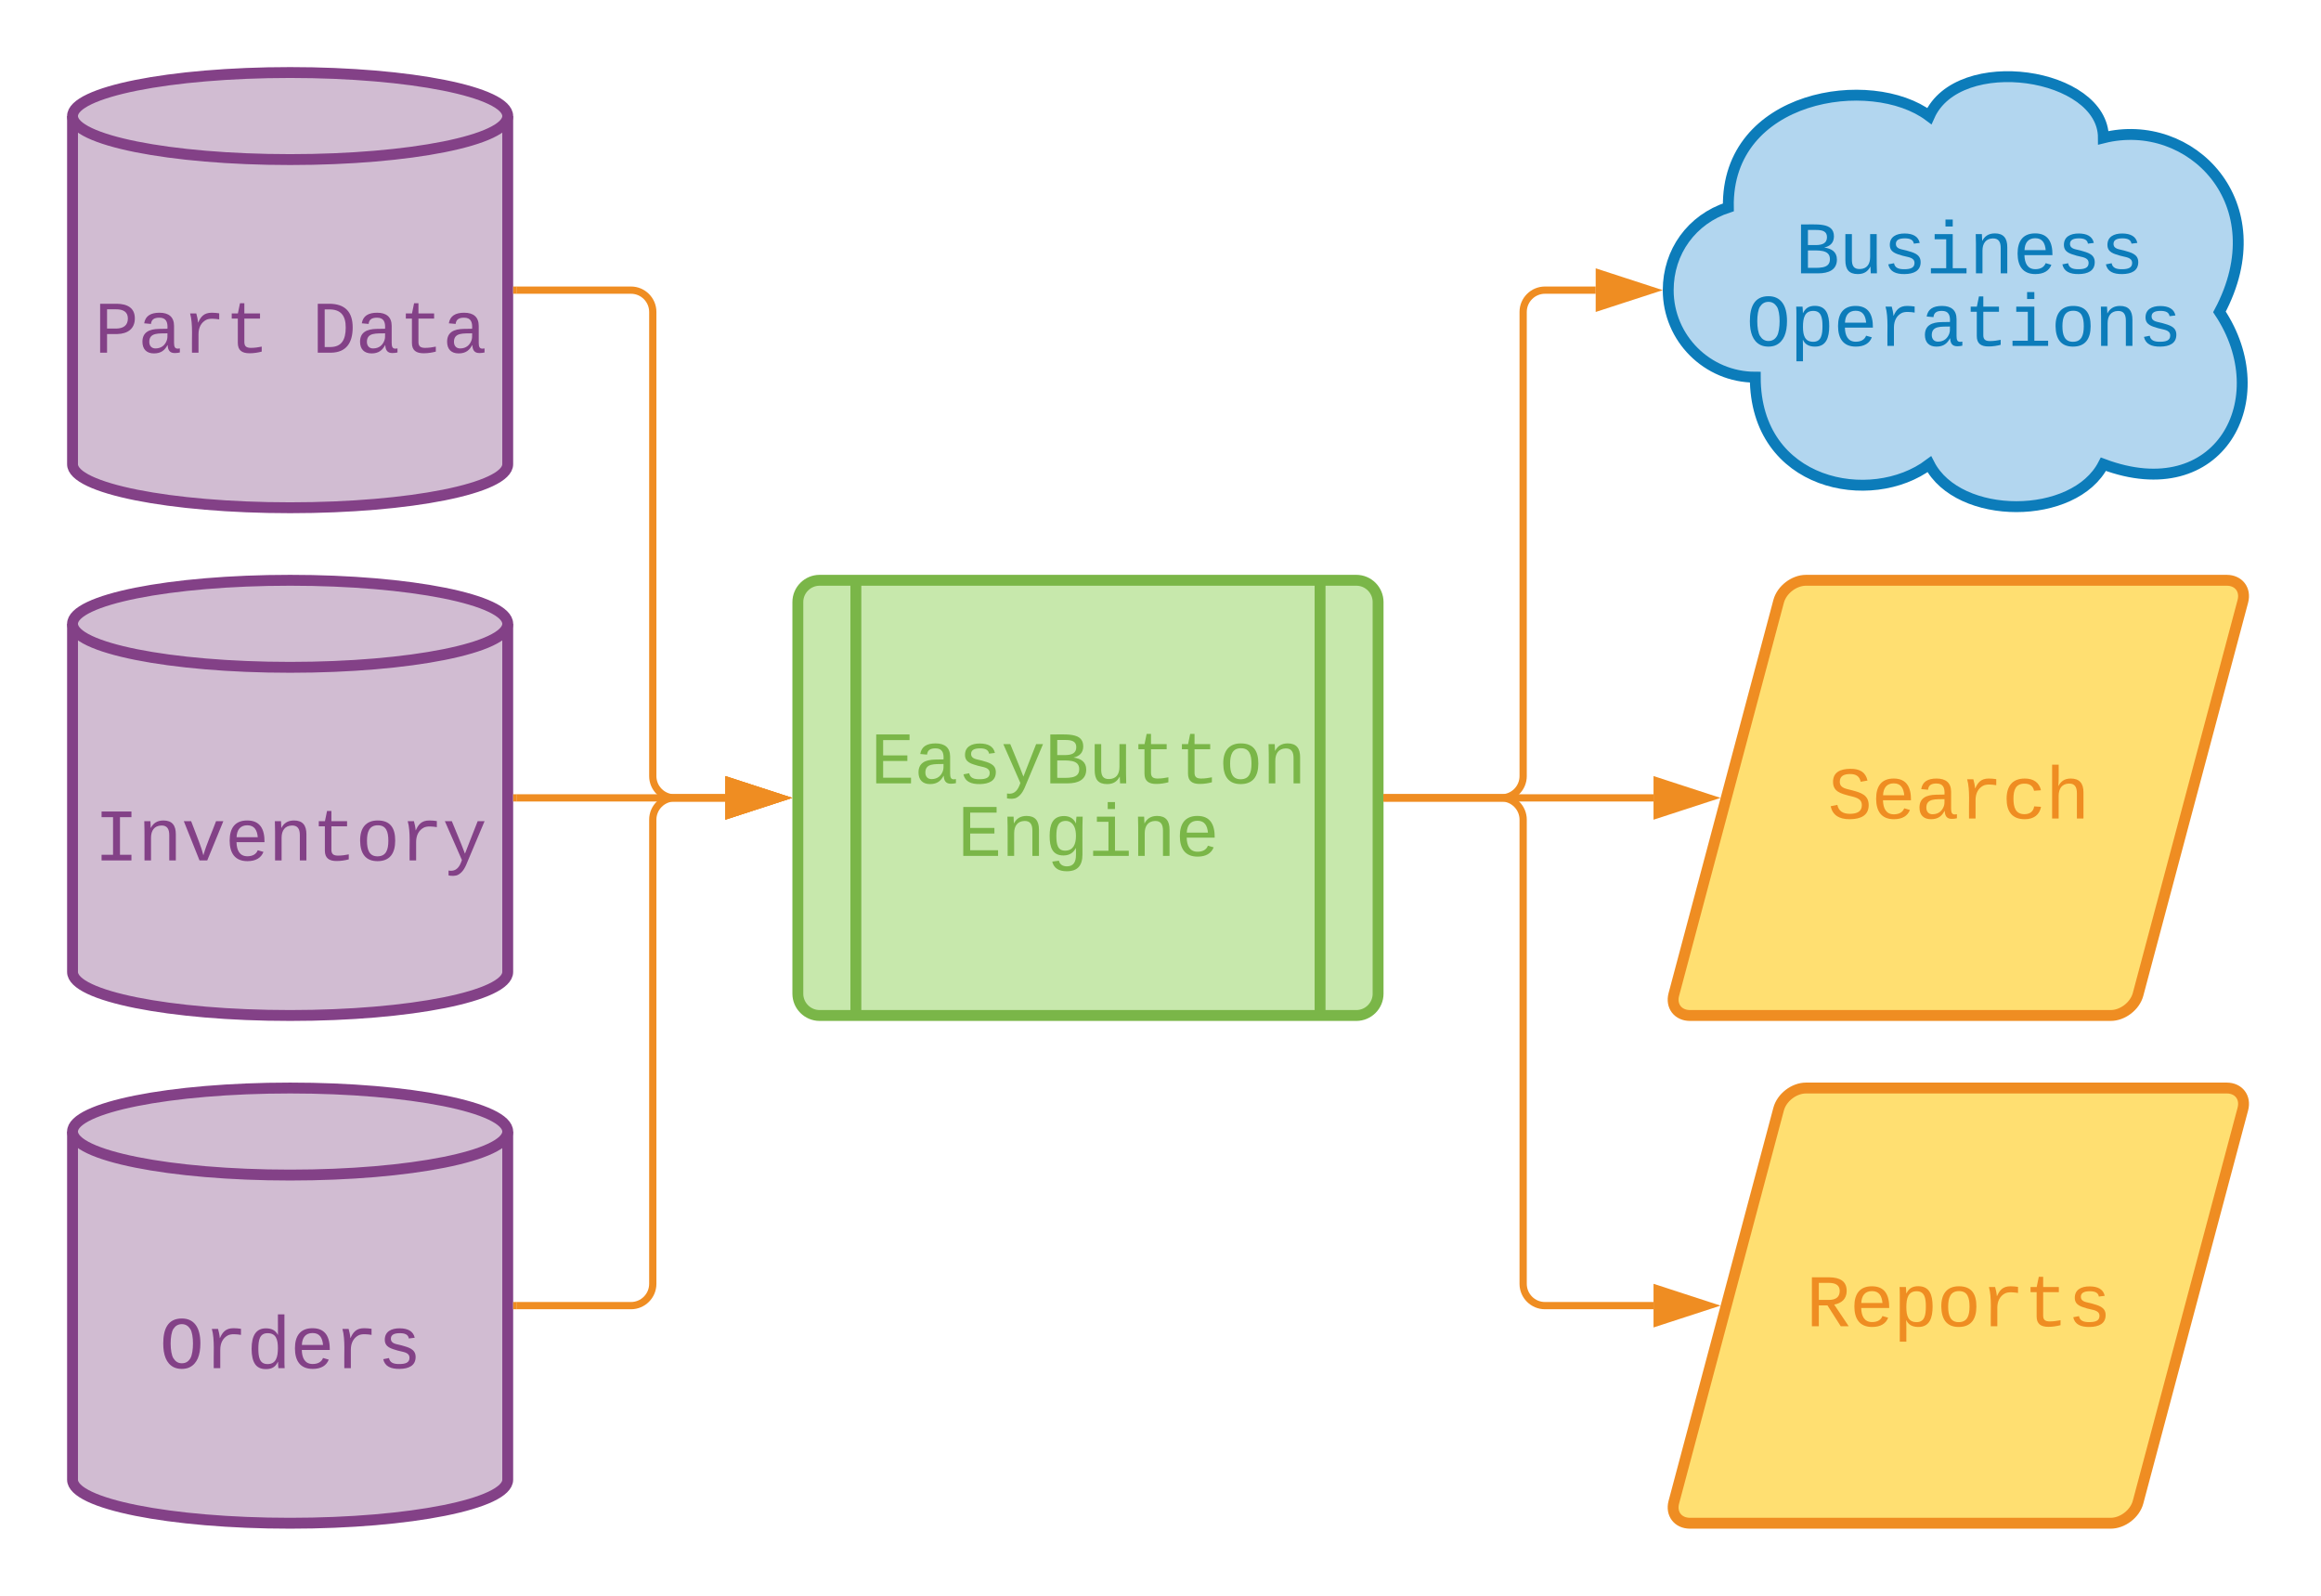<svg xmlns="http://www.w3.org/2000/svg" xmlns:xlink="http://www.w3.org/1999/xlink" xmlns:lucid="lucid" width="640" height="440"><g transform="translate(0 0)" lucid:page-tab-id="0_0"><path d="M140 128c0 6.63-26.86 12-60 12s-60-5.37-60-12V32c0-6.63 26.86-12 60-12s60 5.37 60 12z" stroke="#834187" stroke-width="3" fill="#d1bcd2"/><path d="M140 32c0 6.63-26.86 12-60 12s-60-5.37-60-12" stroke="#834187" stroke-width="3" fill="none"/><use xlink:href="#a" transform="matrix(1,0,0,1,25,49) translate(0.991 48.246)"/><use xlink:href="#b" transform="matrix(1,0,0,1,25,49) translate(61.001 48.246)"/><path d="M140 268c0 6.63-26.86 12-60 12s-60-5.37-60-12v-96c0-6.63 26.86-12 60-12s60 5.37 60 12z" stroke="#834187" stroke-width="3" fill="#d1bcd2"/><path d="M140 172c0 6.63-26.86 12-60 12s-60-5.37-60-12" stroke="#834187" stroke-width="3" fill="none"/><use xlink:href="#c" transform="matrix(1,0,0,1,25,189) translate(0.991 48.246)"/><path d="M140 408c0 6.63-26.86 12-60 12s-60-5.37-60-12v-96c0-6.63 26.86-12 60-12s60 5.37 60 12z" stroke="#834187" stroke-width="3" fill="#d1bcd2"/><path d="M140 312c0 6.63-26.86 12-60 12s-60-5.37-60-12" stroke="#834187" stroke-width="3" fill="none"/><use xlink:href="#d" transform="matrix(1,0,0,1,25,329) translate(18.994 48.246)"/><path d="M220 166c0-3.3 2.7-6 6-6h148c3.3 0 6 2.7 6 6v108c0 3.3-2.7 6-6 6H226c-3.3 0-6-2.7-6-6z" stroke="#7ab648" stroke-width="3" fill="#c7e8ac"/><path d="M236 160v120m128-120v120" stroke="#7ab648" stroke-width="3" fill="none"/><use xlink:href="#e" transform="matrix(1,0,0,1,245,165) translate(-5.01 50.996)"/><use xlink:href="#f" transform="matrix(1,0,0,1,245,165) translate(18.994 70.996)"/><path d="M142.5 80H174c3.3 0 6 2.7 6 6v128c0 3.3 2.7 6 6 6h14" stroke="#ef8d22" stroke-width="2" fill="none"/><path d="M142.53 81h-1.03v-2h1.03z" fill="#ef8d22"/><path d="M215.26 220L201 224.64v-9.28z" stroke="#ef8d22" stroke-width="2" fill="#ef8d22"/><path d="M142.5 220H200" stroke="#ef8d22" stroke-width="2" fill="none"/><path d="M142.53 221h-1.03v-2h1.03z" fill="#ef8d22"/><path d="M215.26 220L201 224.64v-9.28z" stroke="#ef8d22" stroke-width="2" fill="#ef8d22"/><path d="M142.5 360H174c3.3 0 6-2.7 6-6V226c0-3.3 2.7-6 6-6h14" stroke="#ef8d22" stroke-width="2" fill="none"/><path d="M142.53 361h-1.03v-2h1.03z" fill="#ef8d22"/><path d="M215.26 220L201 224.64v-9.28z" stroke="#ef8d22" stroke-width="2" fill="#ef8d22"/><path d="M484 104c-13.25 0-24-10.75-24-24 0-10.6 6.5-19.55 16.58-22.83C476 26 516 20 532 32c8-18 48-12 48 6 24-6 48 18 32 48 16 24 0 54-32 42-8 15.6-40 15.6-48 0-16 12-48 6-48-24z" stroke="#0c7cba" stroke-width="3" fill="#b2d6ef"/><use xlink:href="#g" transform="matrix(1,0,0,1,465,25) translate(29.997 50.371)"/><use xlink:href="#h" transform="matrix(1,0,0,1,465,25) translate(16.495 70.371)"/><path d="M490.45 305.8c.86-3.2 4.24-5.8 7.55-5.8h116c3.3 0 5.3 2.6 4.45 5.8l-28.9 108.4c-.86 3.2-4.24 5.8-7.55 5.8H466c-3.3 0-5.3-2.6-4.45-5.8z" stroke="#ef8d22" stroke-width="3" fill="#ffdf71"/><use xlink:href="#i" transform="matrix(1,0,0,1,465,305) translate(32.998 60.684)"/><path d="M490.45 165.8c.86-3.2 4.24-5.8 7.55-5.8h116c3.3 0 5.3 2.6 4.45 5.8l-28.9 108.4c-.86 3.2-4.24 5.8-7.55 5.8H466c-3.3 0-5.3-2.6-4.45-5.8z" stroke="#ef8d22" stroke-width="3" fill="#ffdf71"/><use xlink:href="#j" transform="matrix(1,0,0,1,465,165) translate(38.999 60.684)"/><path d="M382.5 220H414c3.3 0 6 2.7 6 6v128c0 3.3 2.7 6 6 6h29.95" stroke="#ef8d22" stroke-width="2" fill="none"/><path d="M382.53 221h-1.03v-2h1.03z" fill="#ef8d22"/><path d="M471.2 360l-14.25 4.64v-9.28z" stroke="#ef8d22" stroke-width="2" fill="#ef8d22"/><path d="M382.5 220h73.45" stroke="#ef8d22" stroke-width="2" fill="none"/><path d="M382.53 221h-1.03v-2h1.03z" fill="#ef8d22"/><path d="M471.2 220l-14.25 4.64v-9.28z" stroke="#ef8d22" stroke-width="2" fill="#ef8d22"/><path d="M382.5 220H414c3.3 0 6-2.7 6-6V86c0-3.3 2.7-6 6-6h14" stroke="#ef8d22" stroke-width="2" fill="none"/><path d="M382.53 221h-1.03v-2h1.03z" fill="#ef8d22"/><path d="M455.26 80L441 84.64v-9.28z" stroke="#ef8d22" stroke-width="2" fill="#ef8d22"/><defs><path fill="#834187" d="M622-1349c296 4 497 117 497 404 0 282-193 424-485 431H353V0H162v-1349h460zm-15 684c195-3 320-88 320-277 0-184-129-255-328-254H353v531h254" id="k"/><path fill="#834187" d="M1000-272c3 95 12 159 101 161 21 0 41-3 59-7V-6c-44 10-86 16-139 16-141 2-191-84-197-217h-6C748-76 648 20 446 20c-207 0-318-120-318-322 0-266 194-348 454-354l236-4c12-191-40-305-222-305-140 0-220 47-232 172l-188-17c33-204 181-292 423-292 255 0 401 118 401 364v466zm-683-27c0 109 63 184 175 182 166-3 259-96 306-217 24-65 20-120 20-200-232 7-501-28-501 235" id="l"/><path fill="#834187" d="M839-1102c70 0 148 7 206 17v167c-112-18-268-36-363 15-129 69-208 203-208 395V0H294c-10-367 32-789-52-1082h171c21 75 41 161 48 250h5c67-152 152-270 373-270" id="m"/><path fill="#834187" d="M682 16c-209 0-323-80-324-285v-671H190v-142h170l58-282h120v282h432v142H538v652c2 114 60 155 182 155 106 0 209-16 297-34v137C921-4 806 16 682 16" id="n"/><g id="a"><use transform="matrix(0.01,0,0,0.01,0,0)" xlink:href="#k"/><use transform="matrix(0.01,0,0,0.01,12.002,0)" xlink:href="#l"/><use transform="matrix(0.01,0,0,0.01,24.004,0)" xlink:href="#m"/><use transform="matrix(0.01,0,0,0.01,36.006,0)" xlink:href="#n"/></g><path fill="#834187" d="M473-1349c438-1 655 221 652 661C1122-268 945-8 532 0H162v-1349h311zm42 1193c308-4 416-205 418-532 2-330-131-509-459-505H353v1037h162" id="o"/><g id="b"><use transform="matrix(0.01,0,0,0.01,0,0)" xlink:href="#o"/><use transform="matrix(0.01,0,0,0.01,12.002,0)" xlink:href="#l"/><use transform="matrix(0.01,0,0,0.01,24.004,0)" xlink:href="#n"/><use transform="matrix(0.01,0,0,0.01,36.006,0)" xlink:href="#l"/></g><path fill="#834187" d="M202-1349h823v156H709v1037h316V0H202v-156h316v-1037H202v-156" id="p"/><path fill="#834187" d="M706-1102c241 0 344 136 343 381V0H868v-695c1-168-57-273-220-268-190 6-283 138-283 336V0H185c-3-360 6-732-6-1082h170c4 54 7 126 8 185h3c63-121 164-204 346-205" id="q"/><path fill="#834187" d="M715 0H502L69-1082h202c94 253 197 500 285 758 19 57 36 126 52 183 96-335 234-626 350-941h201" id="r"/><path fill="#834187" d="M617-1102c355 0 481 238 477 599H322c5 222 84 388 301 388 144 0 244-59 284-166l158 45C1002-72 854 20 623 20c-342 0-490-220-490-568 0-346 151-554 484-554zm291 461c-18-192-90-328-289-328-194 0-287 128-295 328h584" id="s"/><path fill="#834187" d="M615-1102c343 0 484 203 482 560-1 347-147 562-488 562-336 0-475-219-479-562-4-349 156-560 485-560zm-8 989c240 0 301-180 301-429 0-245-55-427-290-427-236 0-299 181-299 427 0 243 61 429 288 429" id="t"/><path fill="#834187" d="M168 279c222 39 310-114 368-290L66-1082h192c120 299 249 590 362 896 115-301 235-597 351-896h190L705 0c-65 164-130 320-275 396-67 36-177 35-262 18V279" id="u"/><g id="c"><use transform="matrix(0.01,0,0,0.01,0,0)" xlink:href="#p"/><use transform="matrix(0.01,0,0,0.01,12.002,0)" xlink:href="#q"/><use transform="matrix(0.01,0,0,0.01,24.004,0)" xlink:href="#r"/><use transform="matrix(0.01,0,0,0.01,36.006,0)" xlink:href="#s"/><use transform="matrix(0.01,0,0,0.01,48.008,0)" xlink:href="#q"/><use transform="matrix(0.01,0,0,0.01,60.01,0)" xlink:href="#n"/><use transform="matrix(0.01,0,0,0.01,72.012,0)" xlink:href="#t"/><use transform="matrix(0.01,0,0,0.01,84.014,0)" xlink:href="#m"/><use transform="matrix(0.01,0,0,0.01,96.016,0)" xlink:href="#u"/></g><path fill="#834187" d="M102-681c0-398 126-689 513-689 165 0 291 58 379 174s132 287 132 515c-1 318-88 554-298 657-123 61-317 58-438-3-206-104-288-341-288-654zm749 406c94-160 97-656-5-807-57-85-130-132-231-132-104 0-178 47-234 132-101 153-99 655 1 809 57 89 130 138 232 138 109 0 184-49 237-140" id="v"/><path fill="#834187" d="M865-914c-3-187-2-380-2-570h180v1261c0 76 1 155 6 223H877c-8-49-9-116-10-174h-5C801-44 708 26 530 26c-135 0-234-46-297-139s-95-232-95-419c0-377 131-566 392-566 176 0 271 63 335 184zm-286-51c-222 0-255 197-255 427 0 229 31 425 253 425 237 0 286-195 286-441 0-238-52-411-284-411" id="w"/><path fill="#834187" d="M873-819c-18-114-119-146-250-146-163 0-245 50-245 151 0 151 170 148 294 185 182 54 388 94 388 320 0 240-189 325-439 329-245 4-410-69-454-268l159-31c24 133 136 168 295 165 144-2 270-31 270-171 0-164-195-160-331-202-167-52-350-87-350-299 0-218 173-315 413-313 220 2 373 77 412 260" id="x"/><g id="d"><use transform="matrix(0.01,0,0,0.01,0,0)" xlink:href="#v"/><use transform="matrix(0.01,0,0,0.01,12.002,0)" xlink:href="#m"/><use transform="matrix(0.01,0,0,0.01,24.004,0)" xlink:href="#w"/><use transform="matrix(0.01,0,0,0.01,36.006,0)" xlink:href="#s"/><use transform="matrix(0.01,0,0,0.01,48.008,0)" xlink:href="#m"/><use transform="matrix(0.01,0,0,0.01,60.01,0)" xlink:href="#x"/></g><path fill="#7ab648" d="M162 0v-1349h919v156H353v422h668v154H353v461h769V0H162" id="y"/><path fill="#7ab648" d="M1000-272c3 95 12 159 101 161 21 0 41-3 59-7V-6c-44 10-86 16-139 16-141 2-191-84-197-217h-6C748-76 648 20 446 20c-207 0-318-120-318-322 0-266 194-348 454-354l236-4c12-191-40-305-222-305-140 0-220 47-232 172l-188-17c33-204 181-292 423-292 255 0 401 118 401 364v466zm-683-27c0 109 63 184 175 182 166-3 259-96 306-217 24-65 20-120 20-200-232 7-501-28-501 235" id="z"/><path fill="#7ab648" d="M873-819c-18-114-119-146-250-146-163 0-245 50-245 151 0 151 170 148 294 185 182 54 388 94 388 320 0 240-189 325-439 329-245 4-410-69-454-268l159-31c24 133 136 168 295 165 144-2 270-31 270-171 0-164-195-160-331-202-167-52-350-87-350-299 0-218 173-315 413-313 220 2 373 77 412 260" id="A"/><path fill="#7ab648" d="M168 279c222 39 310-114 368-290L66-1082h192c120 299 249 590 362 896 115-301 235-597 351-896h190L705 0c-65 164-130 320-275 396-67 36-177 35-262 18V279" id="B"/><path fill="#7ab648" d="M802-711c201 25 350 118 350 331C1152-95 921 0 634 0H162v-1349c401 9 908-74 908 327 0 184-111 275-268 311zm-224-69c174-2 300-51 300-218 0-163-124-198-302-198H353v416h225zM353-153c281-2 612 44 606-244-5-271-329-233-606-234v478" id="C"/><path fill="#7ab648" d="M528 20c-247 0-343-132-343-381v-721h180v686c-4 177 45 284 224 277 194-8 279-136 279-336v-627h181c3 360-6 732 6 1082H885c-4-54-7-126-8-185h-3C809-64 714 20 528 20" id="D"/><path fill="#7ab648" d="M682 16c-209 0-323-80-324-285v-671H190v-142h170l58-282h120v282h432v142H538v652c2 114 60 155 182 155 106 0 209-16 297-34v137C921-4 806 16 682 16" id="E"/><path fill="#7ab648" d="M615-1102c343 0 484 203 482 560-1 347-147 562-488 562-336 0-475-219-479-562-4-349 156-560 485-560zm-8 989c240 0 301-180 301-429 0-245-55-427-290-427-236 0-299 181-299 427 0 243 61 429 288 429" id="F"/><path fill="#7ab648" d="M706-1102c241 0 344 136 343 381V0H868v-695c1-168-57-273-220-268-190 6-283 138-283 336V0H185c-3-360 6-732-6-1082h170c4 54 7 126 8 185h3c63-121 164-204 346-205" id="G"/><g id="e"><use transform="matrix(0.01,0,0,0.01,0,0)" xlink:href="#y"/><use transform="matrix(0.01,0,0,0.01,12.002,0)" xlink:href="#z"/><use transform="matrix(0.01,0,0,0.01,24.004,0)" xlink:href="#A"/><use transform="matrix(0.01,0,0,0.01,36.006,0)" xlink:href="#B"/><use transform="matrix(0.01,0,0,0.01,48.008,0)" xlink:href="#C"/><use transform="matrix(0.01,0,0,0.01,60.01,0)" xlink:href="#D"/><use transform="matrix(0.01,0,0,0.01,72.012,0)" xlink:href="#E"/><use transform="matrix(0.01,0,0,0.01,84.014,0)" xlink:href="#E"/><use transform="matrix(0.01,0,0,0.01,96.016,0)" xlink:href="#F"/><use transform="matrix(0.01,0,0,0.01,108.018,0)" xlink:href="#G"/></g><path fill="#7ab648" d="M1048-32c-2 300-135 456-433 456-222-1-358-88-400-267l184-25c22 99 100 157 222 156 184-2 248-125 248-315 0-64 3-133-2-194C807-100 706-13 524-12c-306 0-381-228-381-537 0-318 85-550 400-550 164 0 271 83 325 202h3c1-60 3-134 12-185h171c-13 339-4 702-6 1050zM585-145c210-8 284-178 284-406 0-192-52-331-177-392-33-16-69-22-104-22-223 2-259 184-259 414 0 229 31 415 256 406" id="H"/><path fill="#7ab648" d="M745-142h380V0H143v-142h422v-798H246v-142h499v940zM545-1292v-192h200v192H545" id="I"/><path fill="#7ab648" d="M617-1102c355 0 481 238 477 599H322c5 222 84 388 301 388 144 0 244-59 284-166l158 45C1002-72 854 20 623 20c-342 0-490-220-490-568 0-346 151-554 484-554zm291 461c-18-192-90-328-289-328-194 0-287 128-295 328h584" id="J"/><g id="f"><use transform="matrix(0.01,0,0,0.01,0,0)" xlink:href="#y"/><use transform="matrix(0.01,0,0,0.01,12.002,0)" xlink:href="#G"/><use transform="matrix(0.01,0,0,0.01,24.004,0)" xlink:href="#H"/><use transform="matrix(0.01,0,0,0.01,36.006,0)" xlink:href="#I"/><use transform="matrix(0.01,0,0,0.01,48.008,0)" xlink:href="#G"/><use transform="matrix(0.01,0,0,0.01,60.01,0)" xlink:href="#J"/></g><path fill="#0c7cba" d="M802-711c201 25 350 118 350 331C1152-95 921 0 634 0H162v-1349c401 9 908-74 908 327 0 184-111 275-268 311zm-224-69c174-2 300-51 300-218 0-163-124-198-302-198H353v416h225zM353-153c281-2 612 44 606-244-5-271-329-233-606-234v478" id="K"/><path fill="#0c7cba" d="M528 20c-247 0-343-132-343-381v-721h180v686c-4 177 45 284 224 277 194-8 279-136 279-336v-627h181c3 360-6 732 6 1082H885c-4-54-7-126-8-185h-3C809-64 714 20 528 20" id="L"/><path fill="#0c7cba" d="M873-819c-18-114-119-146-250-146-163 0-245 50-245 151 0 151 170 148 294 185 182 54 388 94 388 320 0 240-189 325-439 329-245 4-410-69-454-268l159-31c24 133 136 168 295 165 144-2 270-31 270-171 0-164-195-160-331-202-167-52-350-87-350-299 0-218 173-315 413-313 220 2 373 77 412 260" id="M"/><path fill="#0c7cba" d="M745-142h380V0H143v-142h422v-798H246v-142h499v940zM545-1292v-192h200v192H545" id="N"/><path fill="#0c7cba" d="M706-1102c241 0 344 136 343 381V0H868v-695c1-168-57-273-220-268-190 6-283 138-283 336V0H185c-3-360 6-732-6-1082h170c4 54 7 126 8 185h3c63-121 164-204 346-205" id="O"/><path fill="#0c7cba" d="M617-1102c355 0 481 238 477 599H322c5 222 84 388 301 388 144 0 244-59 284-166l158 45C1002-72 854 20 623 20c-342 0-490-220-490-568 0-346 151-554 484-554zm291 461c-18-192-90-328-289-328-194 0-287 128-295 328h584" id="P"/><g id="g"><use transform="matrix(0.01,0,0,0.01,0,0)" xlink:href="#K"/><use transform="matrix(0.01,0,0,0.01,12.002,0)" xlink:href="#L"/><use transform="matrix(0.01,0,0,0.01,24.004,0)" xlink:href="#M"/><use transform="matrix(0.01,0,0,0.01,36.006,0)" xlink:href="#N"/><use transform="matrix(0.01,0,0,0.01,48.008,0)" xlink:href="#O"/><use transform="matrix(0.01,0,0,0.01,60.01,0)" xlink:href="#P"/><use transform="matrix(0.01,0,0,0.01,72.012,0)" xlink:href="#M"/><use transform="matrix(0.01,0,0,0.01,84.014,0)" xlink:href="#M"/></g><path fill="#0c7cba" d="M102-681c0-398 126-689 513-689 165 0 291 58 379 174s132 287 132 515c-1 318-88 554-298 657-123 61-317 58-438-3-206-104-288-341-288-654zm749 406c94-160 97-656-5-807-57-85-130-132-231-132-104 0-178 47-234 132-101 153-99 655 1 809 57 89 130 138 232 138 109 0 184-49 237-140" id="Q"/><path fill="#0c7cba" d="M698-1104c312 3 392 244 392 558 0 315-82 566-392 566-169 0-277-65-331-184h-5c8 188 2 394 4 589H185V-858c0-76-1-156-6-224h175c6 52 9 120 10 178h4c58-122 150-202 330-200zm-49 991c225 0 255-203 255-433 0-225-32-419-253-419-236 0-285 192-285 441 0 237 53 411 283 411" id="R"/><path fill="#0c7cba" d="M839-1102c70 0 148 7 206 17v167c-112-18-268-36-363 15-129 69-208 203-208 395V0H294c-10-367 32-789-52-1082h171c21 75 41 161 48 250h5c67-152 152-270 373-270" id="S"/><path fill="#0c7cba" d="M1000-272c3 95 12 159 101 161 21 0 41-3 59-7V-6c-44 10-86 16-139 16-141 2-191-84-197-217h-6C748-76 648 20 446 20c-207 0-318-120-318-322 0-266 194-348 454-354l236-4c12-191-40-305-222-305-140 0-220 47-232 172l-188-17c33-204 181-292 423-292 255 0 401 118 401 364v466zm-683-27c0 109 63 184 175 182 166-3 259-96 306-217 24-65 20-120 20-200-232 7-501-28-501 235" id="T"/><path fill="#0c7cba" d="M682 16c-209 0-323-80-324-285v-671H190v-142h170l58-282h120v282h432v142H538v652c2 114 60 155 182 155 106 0 209-16 297-34v137C921-4 806 16 682 16" id="U"/><path fill="#0c7cba" d="M615-1102c343 0 484 203 482 560-1 347-147 562-488 562-336 0-475-219-479-562-4-349 156-560 485-560zm-8 989c240 0 301-180 301-429 0-245-55-427-290-427-236 0-299 181-299 427 0 243 61 429 288 429" id="V"/><g id="h"><use transform="matrix(0.01,0,0,0.01,0,0)" xlink:href="#Q"/><use transform="matrix(0.01,0,0,0.01,12.002,0)" xlink:href="#R"/><use transform="matrix(0.01,0,0,0.01,24.004,0)" xlink:href="#P"/><use transform="matrix(0.01,0,0,0.01,36.006,0)" xlink:href="#S"/><use transform="matrix(0.01,0,0,0.01,48.008,0)" xlink:href="#T"/><use transform="matrix(0.01,0,0,0.01,60.01,0)" xlink:href="#U"/><use transform="matrix(0.01,0,0,0.01,72.012,0)" xlink:href="#N"/><use transform="matrix(0.01,0,0,0.01,84.014,0)" xlink:href="#V"/><use transform="matrix(0.01,0,0,0.01,96.016,0)" xlink:href="#O"/><use transform="matrix(0.01,0,0,0.01,108.018,0)" xlink:href="#M"/></g><path fill="#ef8d22" d="M1121-976c0 225-142 341-344 379L1177 0H957L591-575H353V0H162v-1349h482c281 3 477 100 477 373zM633-726c181-1 296-73 296-247 0-149-101-223-304-223H353v470h280" id="W"/><path fill="#ef8d22" d="M617-1102c355 0 481 238 477 599H322c5 222 84 388 301 388 144 0 244-59 284-166l158 45C1002-72 854 20 623 20c-342 0-490-220-490-568 0-346 151-554 484-554zm291 461c-18-192-90-328-289-328-194 0-287 128-295 328h584" id="X"/><path fill="#ef8d22" d="M698-1104c312 3 392 244 392 558 0 315-82 566-392 566-169 0-277-65-331-184h-5c8 188 2 394 4 589H185V-858c0-76-1-156-6-224h175c6 52 9 120 10 178h4c58-122 150-202 330-200zm-49 991c225 0 255-203 255-433 0-225-32-419-253-419-236 0-285 192-285 441 0 237 53 411 283 411" id="Y"/><path fill="#ef8d22" d="M615-1102c343 0 484 203 482 560-1 347-147 562-488 562-336 0-475-219-479-562-4-349 156-560 485-560zm-8 989c240 0 301-180 301-429 0-245-55-427-290-427-236 0-299 181-299 427 0 243 61 429 288 429" id="Z"/><path fill="#ef8d22" d="M839-1102c70 0 148 7 206 17v167c-112-18-268-36-363 15-129 69-208 203-208 395V0H294c-10-367 32-789-52-1082h171c21 75 41 161 48 250h5c67-152 152-270 373-270" id="aa"/><path fill="#ef8d22" d="M682 16c-209 0-323-80-324-285v-671H190v-142h170l58-282h120v282h432v142H538v652c2 114 60 155 182 155 106 0 209-16 297-34v137C921-4 806 16 682 16" id="ab"/><path fill="#ef8d22" d="M873-819c-18-114-119-146-250-146-163 0-245 50-245 151 0 151 170 148 294 185 182 54 388 94 388 320 0 240-189 325-439 329-245 4-410-69-454-268l159-31c24 133 136 168 295 165 144-2 270-31 270-171 0-164-195-160-331-202-167-52-350-87-350-299 0-218 173-315 413-313 220 2 373 77 412 260" id="ac"/><g id="i"><use transform="matrix(0.01,0,0,0.01,0,0)" xlink:href="#W"/><use transform="matrix(0.01,0,0,0.01,12.002,0)" xlink:href="#X"/><use transform="matrix(0.01,0,0,0.01,24.004,0)" xlink:href="#Y"/><use transform="matrix(0.01,0,0,0.01,36.006,0)" xlink:href="#Z"/><use transform="matrix(0.01,0,0,0.01,48.008,0)" xlink:href="#aa"/><use transform="matrix(0.01,0,0,0.01,60.01,0)" xlink:href="#ab"/><use transform="matrix(0.01,0,0,0.01,72.012,0)" xlink:href="#ac"/></g><path fill="#ef8d22" d="M614-1226c-167 1-283 53-283 213 0 183 186 193 334 234 230 63 463 120 463 409 0 286-219 387-518 390C309 23 131-98 79-338l185-37c34 165 149 248 351 246 184-2 324-58 324-238 0-203-207-221-372-266-210-57-422-111-422-377 0-267 201-356 470-360 279-5 430 101 480 324l-188 33c-28-141-121-215-293-213" id="ad"/><path fill="#ef8d22" d="M1000-272c3 95 12 159 101 161 21 0 41-3 59-7V-6c-44 10-86 16-139 16-141 2-191-84-197-217h-6C748-76 648 20 446 20c-207 0-318-120-318-322 0-266 194-348 454-354l236-4c12-191-40-305-222-305-140 0-220 47-232 172l-188-17c33-204 181-292 423-292 255 0 401 118 401 364v466zm-683-27c0 109 63 184 175 182 166-3 259-96 306-217 24-65 20-120 20-200-232 7-501-28-501 235" id="ae"/><path fill="#ef8d22" d="M631 20c-350 0-501-215-501-562 0-355 162-560 502-560 250 0 399 118 446 323l-192 14c-23-124-109-196-262-196-242 0-305 171-305 415 1 245 61 427 304 427 151 0 248-77 267-215l190 12C1039-107 883 20 631 20" id="af"/><path fill="#ef8d22" d="M648-963c-190 6-283 138-283 336V0H185v-1484h181c-2 197 6 404-9 587h3c62-120 159-205 339-205 242 0 351 135 350 381V0H868v-695c1-168-57-273-220-268" id="ag"/><g id="j"><use transform="matrix(0.01,0,0,0.01,0,0)" xlink:href="#ad"/><use transform="matrix(0.01,0,0,0.01,12.002,0)" xlink:href="#X"/><use transform="matrix(0.01,0,0,0.01,24.004,0)" xlink:href="#ae"/><use transform="matrix(0.01,0,0,0.01,36.006,0)" xlink:href="#aa"/><use transform="matrix(0.01,0,0,0.01,48.008,0)" xlink:href="#af"/><use transform="matrix(0.01,0,0,0.01,60.01,0)" xlink:href="#ag"/></g></defs></g></svg>
